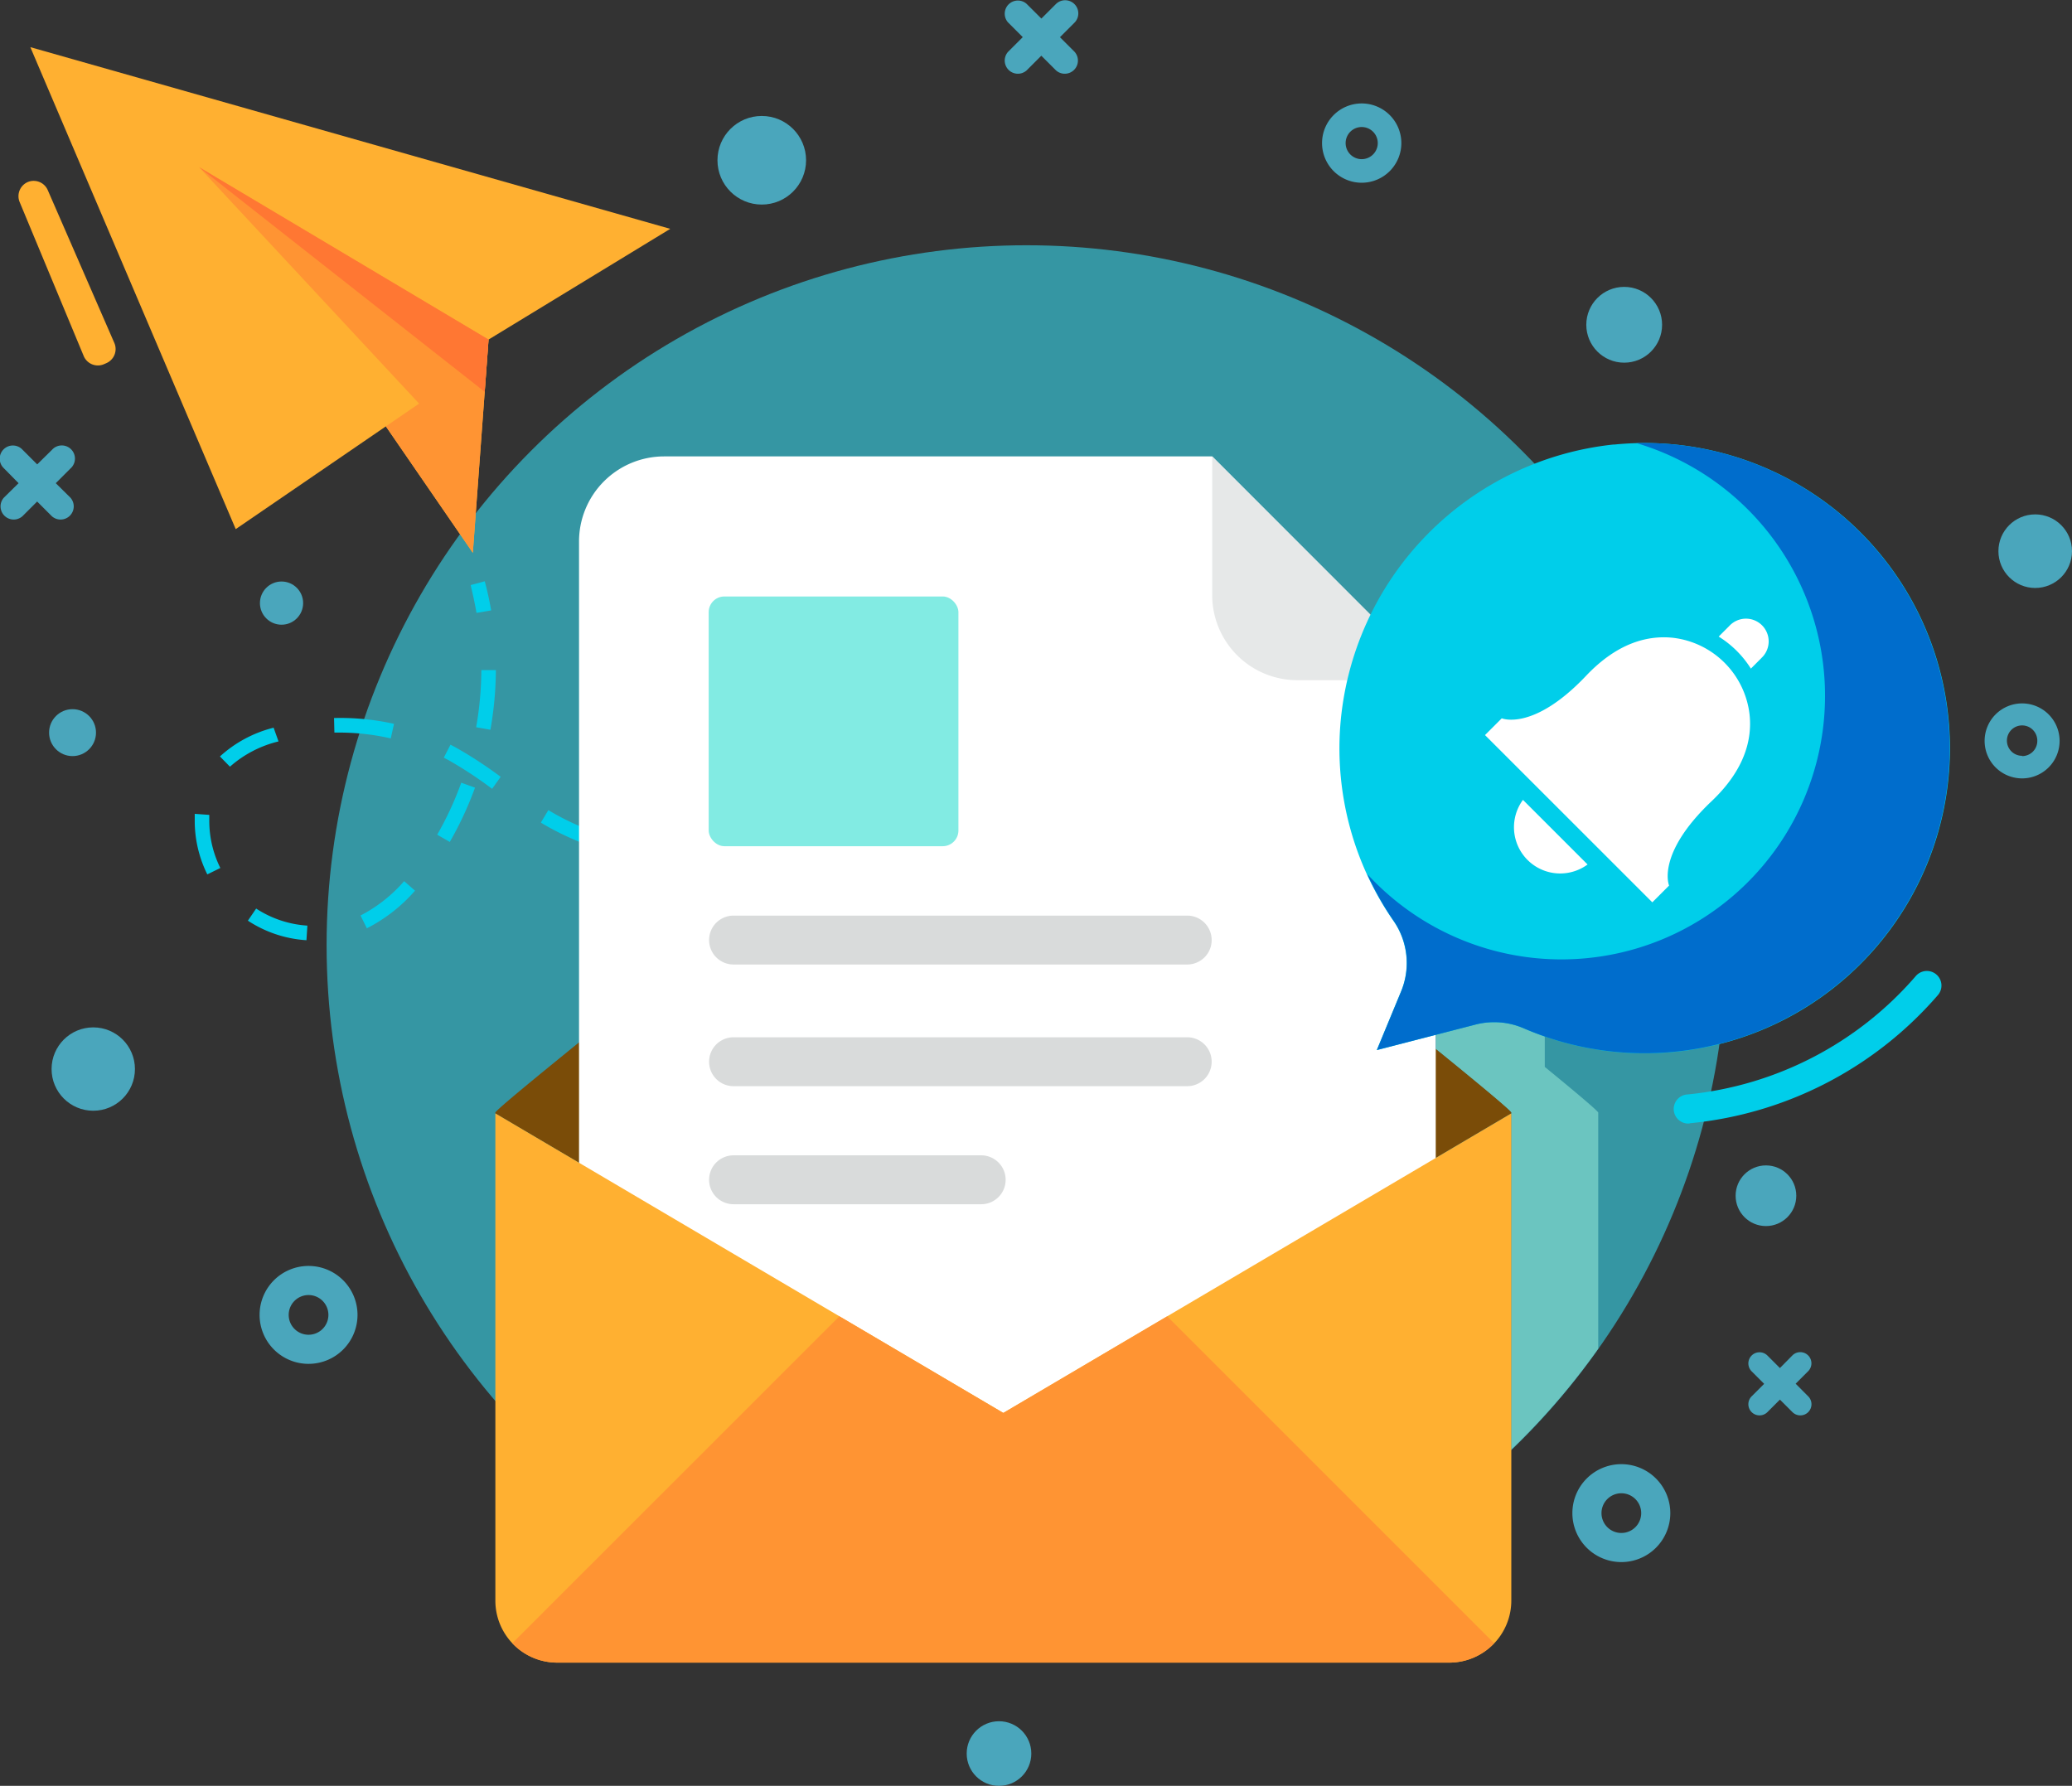 <svg xmlns="http://www.w3.org/2000/svg" viewBox="0 0 355.91 306.77"><rect x="0" y="0" width="355.91" height="306.77" fill="#333333" stroke="none"/><defs><style>.cls-1{fill:#38def4;opacity:0.58;}.cls-2{fill:#7fd6cb;opacity:0.73;}.cls-3{fill:#ffb031;}.cls-4{fill:#ff9433;}.cls-5{fill:#f73;}.cls-6{fill:#00ceea;}.cls-7{fill:#7a4c08;}.cls-8{fill:#fff;}.cls-9{fill:#e6e8e8;}.cls-10{fill:#82ebe3;}.cls-11{fill:#d9dbdb;}.cls-12{fill:#006dcc;}.cls-13{opacity:0.71;}.cls-14{fill:#53d5f4;}</style></defs><title>Asset 1</title><g id="Layer_2" data-name="Layer 2"><g id="OBJECTS"><circle class="cls-1" cx="176.33" cy="162.36" r="120.23"/><path class="cls-2" d="M274.53,191.26v40.42A121,121,0,0,1,259.61,249V191.26h0v-.14c-.07-.3-7.32-6.31-12.9-10.88v-2.53l6.75-1.74a12.83,12.83,0,0,1,8.29.64c1.17.5,2.39,1,3.6,1.38v5.28c5.58,4.57,9.11,7.55,9.18,7.85v.14Z"/><polygon class="cls-3" points="5.21 8.1 40.49 90.89 66.28 73.24 81.22 94.96 83.92 58.33 115.13 39.31 5.21 8.1"/><polygon class="cls-4" points="71.99 69.33 40.49 90.89 66.28 73.24 81.22 94.96 83.92 58.33 34.19 28.71 71.99 69.33"/><polygon class="cls-5" points="83.26 67.31 34.19 28.71 83.92 58.33 83.26 67.31"/><path class="cls-6" d="M81.85,105.28c-.28-1.61-.63-3.22-1-4.78l2.42-.65c.44,1.64.81,3.32,1.1,5Z"/><path class="cls-6" d="M52.64,161.51a20.71,20.71,0,0,1-10.06-3.36L44,156.07A18.21,18.21,0,0,0,52.8,159Zm10.4-2-1.11-2.25a25.19,25.19,0,0,0,7.49-5.9L71.29,153A27.66,27.66,0,0,1,63,159.47Zm-27.43-9.31a20.66,20.66,0,0,1-2.16-9.1c0-.25,0-.51,0-.76l0-.54,2.5.18,0,.46c0,.22,0,.45,0,.66a18.15,18.15,0,0,0,1.9,8Zm96.9-.57v-2.5c3.26,0,6.62-.15,10-.4l.18,2.5C139.25,149.44,135.83,149.57,132.51,149.59Zm-10.16-.33-1.6-.12c-3.08-.26-5.87-.6-8.53-1.06l.43-2.47c2.59.45,5.31.79,8.31,1l1.57.12Zm30.4-1.14-.34-2.48c3.22-.44,6.54-1,9.87-1.63l.47,2.46C159.38,147.12,156,147.68,152.75,148.12Zm-50.48-2.53a48.49,48.49,0,0,1-8.2-3.64l-1.17-.68,1.29-2.15,1.11.65a46.06,46.06,0,0,0,7.78,3.45Zm-25-1-2.17-1.25a56.25,56.25,0,0,0,4.13-8.93l2.36.85A58.73,58.73,0,0,1,77.28,144.59Zm95.38-.28-.59-2.43c3.13-.76,6.39-1.62,9.69-2.57l.69,2.41C179.11,142.67,175.82,143.55,172.65,144.31Zm19.46-5.55-.77-2.38q4.78-1.55,9.5-3.23l.84,2.36Q196.93,137.2,192.12,138.77Zm-107.58-3.3a69.32,69.32,0,0,0-7.46-4.91l-.84-.44,1.15-2.23.89.47A72.4,72.4,0,0,1,86,133.44Zm-45-3.77-1.75-1.79A21.4,21.4,0,0,1,47,125l.84,2.36A19.5,19.5,0,0,0,39.5,131.7Zm27.59-4.89a39.82,39.82,0,0,0-8.68-1h-1l-.06-2.5a42.43,42.43,0,0,1,10.3,1Zm17.14-1.48-2.47-.44a58.12,58.12,0,0,0,.89-9.81h2.5A60.47,60.47,0,0,1,84.24,125.34Z"/><path class="cls-6" d="M211.27,132l-.89-2.34,4.67-1.8.91,2.33Z"/><path class="cls-6" d="M290.12,193a2.5,2.5,0,0,1-.24-5,59.48,59.48,0,0,0,39.21-20.35,2.5,2.5,0,0,1,3.78,3.29,64.46,64.46,0,0,1-42.5,22Z"/><path class="cls-7" d="M259.59,191.26l-87.25,51.45L85.08,191.26a.48.48,0,0,1,0-.14c.07-.33,4.89-4.35,12.23-10.31l.2-.17C121.62,161.08,172.34,121,172.34,121s50.72,40.06,74.81,59.62c7.46,6.05,12.36,10.14,12.43,10.48A.48.48,0,0,1,259.59,191.26Z"/><path class="cls-8" d="M208.22,78.4H114.08A14.62,14.62,0,0,0,99.46,93V235.36A14.62,14.62,0,0,0,114.08,250H232a14.62,14.62,0,0,0,14.62-14.62V116.84Z"/><path class="cls-9" d="M208.22,102.22a14.62,14.62,0,0,0,14.62,14.62h23.82L208.22,78.4Z"/><rect class="cls-10" x="121.73" y="102.46" width="42.9" height="42.9" rx="2.7" ry="2.7"/><path class="cls-11" d="M203.91,157.28H126a4.2,4.2,0,0,0-4.2,4.2h0a4.2,4.2,0,0,0,4.2,4.2h77.93a4.2,4.2,0,0,0,4.2-4.2h0A4.2,4.2,0,0,0,203.91,157.28Z"/><path class="cls-11" d="M203.91,178.18H126a4.2,4.2,0,0,0-4.2,4.2h0a4.2,4.2,0,0,0,4.2,4.2h77.93a4.2,4.2,0,0,0,4.2-4.2h0A4.2,4.2,0,0,0,203.91,178.18Z"/><path class="cls-11" d="M168.51,198.46H126a4.2,4.2,0,0,0-4.2,4.2h0a4.2,4.2,0,0,0,4.2,4.2h42.54a4.2,4.2,0,0,0,4.2-4.2h0A4.2,4.2,0,0,0,168.51,198.46Z"/><path class="cls-3" d="M259.6,191.26V275A10.66,10.66,0,0,1,249,285.6H95.7A10.64,10.64,0,0,1,85.09,275V191.26l87.25,51.45Z"/><path class="cls-4" d="M256.65,282.27l-56.16-56.16-28.15,16.6-28.16-16.6L88,282.27a10.54,10.54,0,0,0,7.67,3.33H249A10.58,10.58,0,0,0,256.65,282.27Z"/><path class="cls-6" d="M277.22,76.35a52.64,52.64,0,0,0-47,48.34,52,52,0,0,0,9.19,33.58,12.71,12.71,0,0,1,1.21,12.12l-4.14,10L253.44,176a12.77,12.77,0,0,1,8.29.64,52.42,52.42,0,1,0,15.5-100.27Z"/><path class="cls-8" d="M283.82,155l2.88-2.88s-2.29-5.39,7.3-14.49c5.71-5.41,7-10.65,6.52-14.94a15,15,0,0,0-13.13-13.13c-4.28-.46-9.53.81-14.94,6.52-9.09,9.59-14.49,7.31-14.49,7.31l-2.88,2.88Z"/><path class="cls-8" d="M261.6,137.4a7.94,7.94,0,0,0,11.1,11.1Z"/><path class="cls-8" d="M302.54,113.06l-1.79,1.79a17.32,17.32,0,0,0-5.53-5.5l1.81-1.81a3.9,3.9,0,1,1,5.51,5.51Z"/><path class="cls-12" d="M281.11,76.12a45.28,45.28,0,1,1-46.28,74,52.55,52.55,0,0,0,4.61,8.13,12.71,12.71,0,0,1,1.21,12.12l-4.14,10L253.44,176a12.77,12.77,0,0,1,8.29.64A52.41,52.41,0,1,0,281.11,76.12Z"/><path class="cls-3" d="M8.2,32.65,19.64,58.91a2.64,2.64,0,0,1-1.37,3.47l-.41.18a2.64,2.64,0,0,1-3.48-1.4l-11-26.44a2.64,2.64,0,0,1,1.52-3.5h0A2.64,2.64,0,0,1,8.2,32.65Z"/><g class="cls-13"><path class="cls-14" d="M53,217.46a8.41,8.41,0,1,0,8.41,8.41A8.41,8.41,0,0,0,53,217.46Zm0,11.82a3.41,3.41,0,1,1,3.41-3.41A3.41,3.41,0,0,1,53,229.28Z"/><path class="cls-14" d="M278.5,251.51a8.41,8.41,0,1,0,8.41,8.41A8.41,8.41,0,0,0,278.5,251.51Zm0,11.82a3.41,3.41,0,1,1,3.41-3.41A3.41,3.41,0,0,1,278.5,263.33Z"/><path class="cls-14" d="M347.34,120.83a6.44,6.44,0,1,0,6.44,6.44A6.44,6.44,0,0,0,347.34,120.83Zm0,9a2.61,2.61,0,1,1,2.61-2.61A2.61,2.61,0,0,1,347.34,129.88Z"/><path class="cls-14" d="M233.9,17.77a6.81,6.81,0,1,0,6.81,6.81A6.81,6.81,0,0,0,233.9,17.77Zm0,9.57a2.76,2.76,0,1,1,2.76-2.76A2.76,2.76,0,0,1,233.9,27.34Z"/><circle class="cls-14" cx="16.02" cy="183.64" r="7.16"/><circle class="cls-14" cx="303.34" cy="205.4" r="5.21"/><circle class="cls-14" cx="130.85" cy="27.53" r="7.61"/><circle class="cls-14" cx="171.6" cy="301.22" r="5.55"/><circle class="cls-14" cx="278.99" cy="55.79" r="6.51"/><circle class="cls-14" cx="48.36" cy="103.6" r="3.71"/><circle class="cls-14" cx="349.59" cy="94.68" r="6.32"/><circle class="cls-14" cx="12.46" cy="125.85" r="4.03"/><path class="cls-14" d="M182.07,6.39l2.53-2.53A2.26,2.26,0,0,0,181.41.66l-2.53,2.53L176.34.66a2.26,2.26,0,0,0-3.19,3.19l2.53,2.53-2.53,2.53a2.26,2.26,0,0,0,3.19,3.19l2.53-2.53,2.53,2.53a2.26,2.26,0,0,0,3.19-3.19Z"/><path class="cls-14" d="M9.58,83l2.53-2.53a2.26,2.26,0,1,0-3.19-3.19L6.39,79.77,3.85,77.23A2.26,2.26,0,1,0,.66,80.43L3.19,83,.66,85.49a2.26,2.26,0,0,0,3.19,3.19l2.53-2.53,2.53,2.53a2.26,2.26,0,0,0,3.19-3.19Z"/><path class="cls-14" d="M308.44,237.69l2.15-2.15a1.91,1.91,0,0,0-2.71-2.71L305.74,235l-2.15-2.15a1.91,1.91,0,0,0-2.71,2.71l2.15,2.15-2.15,2.15a1.91,1.91,0,0,0,2.71,2.71l2.15-2.15,2.15,2.15a1.91,1.91,0,0,0,2.71-2.71Z"/></g></g></g></svg>